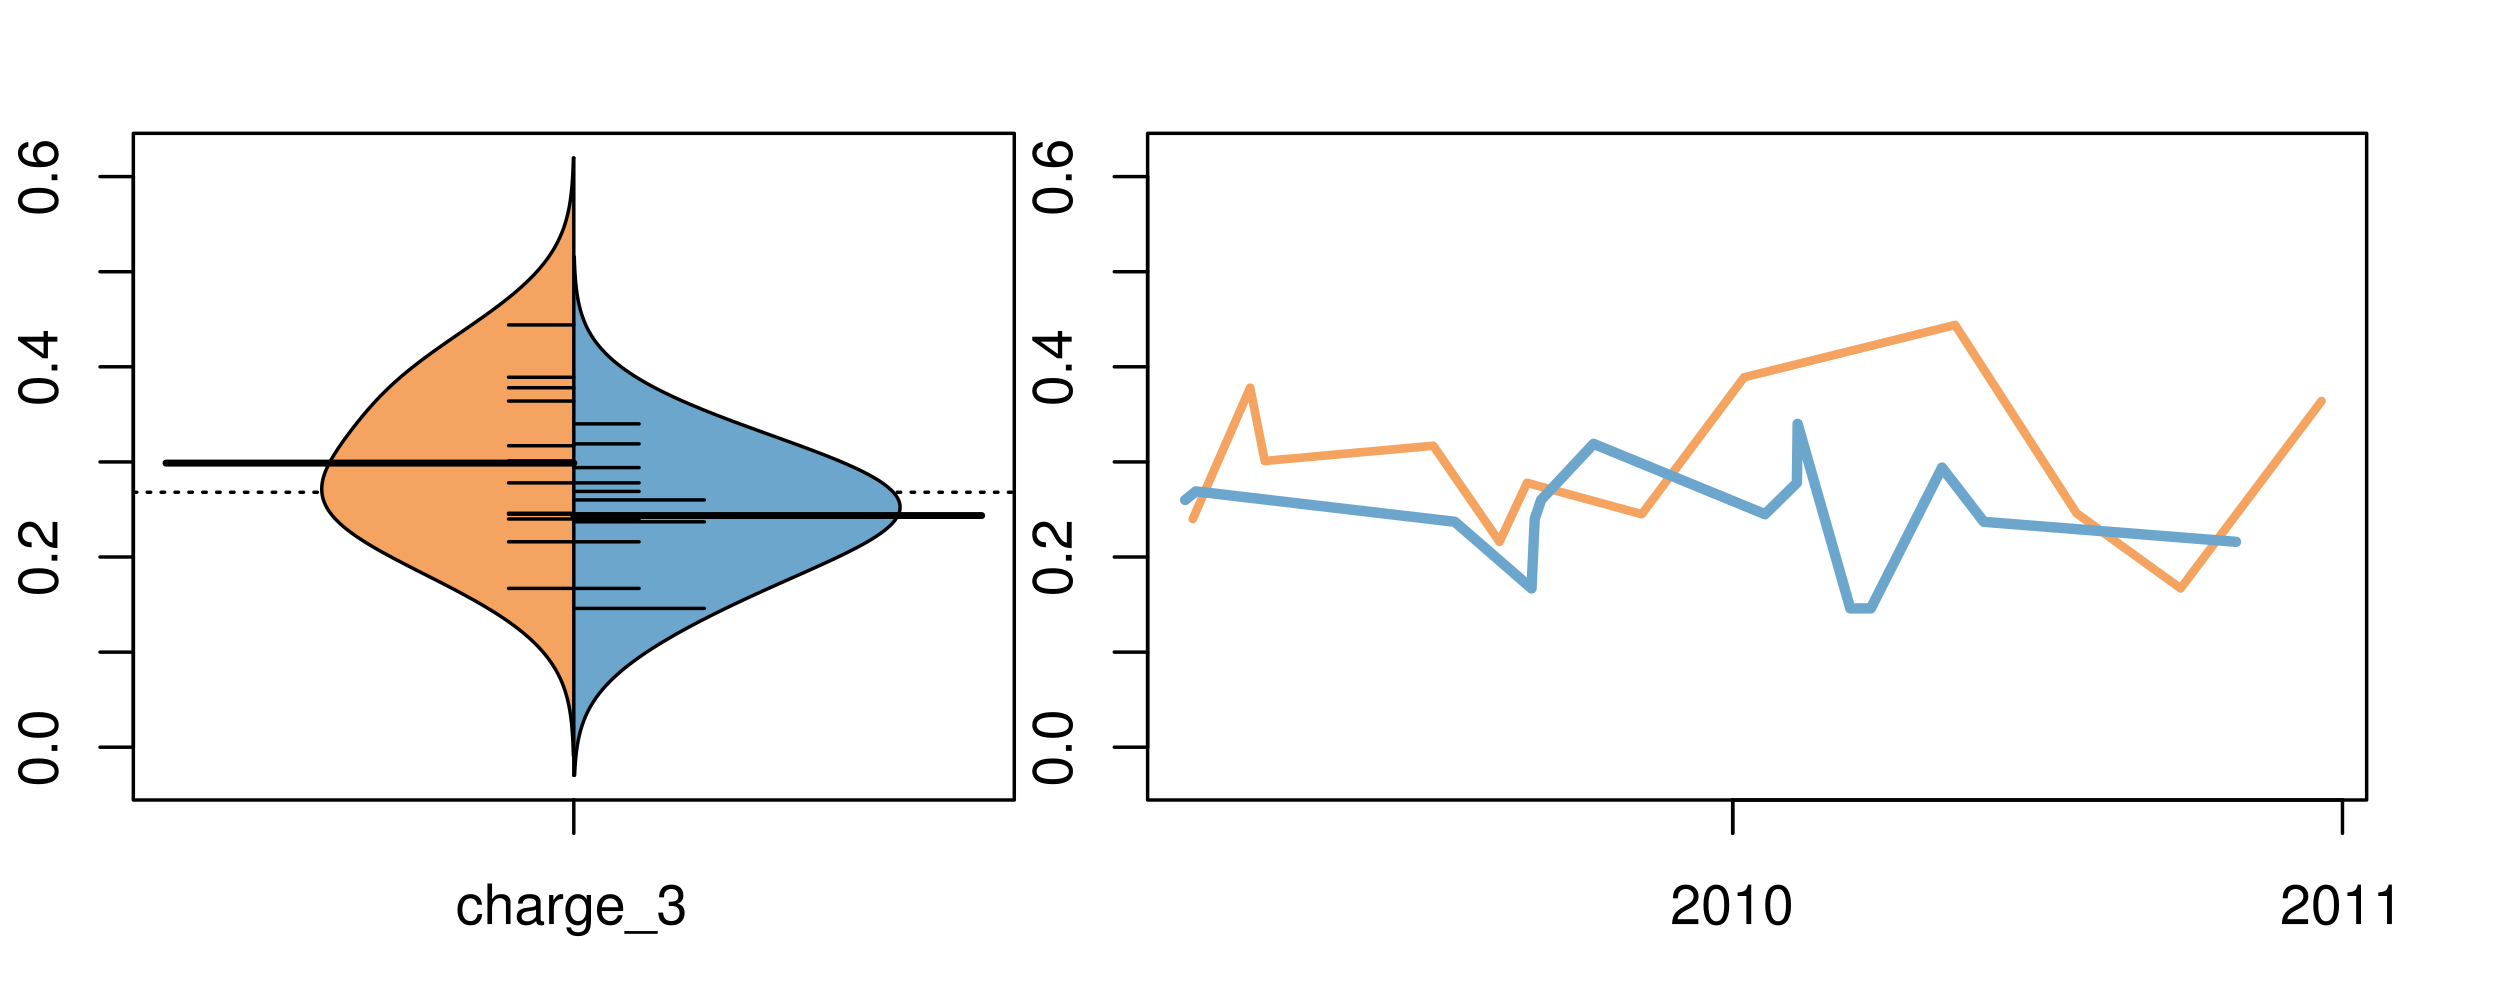 <?xml version="1.0" encoding="UTF-8"?>
<svg xmlns="http://www.w3.org/2000/svg" xmlns:xlink="http://www.w3.org/1999/xlink" width="540pt" height="216pt" viewBox="0 0 540 216" version="1.1">
<defs>
<g>
<symbol overflow="visible" id="glyph0-0">
<path style="stroke:none;" d="M -8.516 -3.297 C -8.516 -2.516 -8.156 -1.781 -7.578 -1.344 C -6.828 -0.797 -5.688 -0.516 -4.109 -0.516 C -1.25 -0.516 0.281 -1.469 0.281 -3.297 C 0.281 -5.094 -1.25 -6.078 -4.047 -6.078 C -5.703 -6.078 -6.797 -5.812 -7.578 -5.25 C -8.172 -4.812 -8.516 -4.109 -8.516 -3.297 Z M -7.578 -3.297 C -7.578 -4.438 -6.422 -5 -4.141 -5 C -1.734 -5 -0.594 -4.453 -0.594 -3.281 C -0.594 -2.156 -1.781 -1.594 -4.109 -1.594 C -6.438 -1.594 -7.578 -2.156 -7.578 -3.297 Z M -7.578 -3.297 "/>
</symbol>
<symbol overflow="visible" id="glyph0-1">
<path style="stroke:none;" d="M -1.25 -2.297 L -1.25 -1.047 L 0 -1.047 L 0 -2.297 Z M -1.25 -2.297 "/>
</symbol>
<symbol overflow="visible" id="glyph0-2">
<path style="stroke:none;" d="M -1.047 -6.078 L -1.047 -1.594 C -1.734 -1.703 -2.188 -2.094 -2.797 -3.125 L -3.438 -4.328 C -4.094 -5.516 -4.969 -6.125 -6.016 -6.125 C -6.719 -6.125 -7.375 -5.844 -7.844 -5.344 C -8.297 -4.844 -8.516 -4.219 -8.516 -3.406 C -8.516 -2.328 -8.125 -1.531 -7.406 -1.062 C -6.953 -0.75 -6.422 -0.625 -5.562 -0.594 L -5.562 -1.656 C -6.125 -1.688 -6.484 -1.766 -6.75 -1.906 C -7.266 -2.188 -7.578 -2.734 -7.578 -3.375 C -7.578 -4.328 -6.906 -5.047 -5.984 -5.047 C -5.312 -5.047 -4.734 -4.656 -4.312 -3.906 L -3.688 -2.797 C -2.672 -1.016 -1.875 -0.5 0 -0.406 L 0 -6.078 Z M -1.047 -6.078 "/>
</symbol>
<symbol overflow="visible" id="glyph0-3">
<path style="stroke:none;" d="M -2.047 -3.922 L 0 -3.922 L 0 -4.984 L -2.047 -4.984 L -2.047 -6.234 L -2.984 -6.234 L -2.984 -4.984 L -8.516 -4.984 L -8.516 -4.203 L -3.156 -0.344 L -2.047 -0.344 Z M -2.984 -3.922 L -2.984 -1.266 L -6.703 -3.922 Z M -2.984 -3.922 "/>
</symbol>
<symbol overflow="visible" id="glyph0-4">
<path style="stroke:none;" d="M -6.281 -5.969 C -7.688 -5.766 -8.516 -4.859 -8.516 -3.562 C -8.516 -2.625 -8.047 -1.781 -7.297 -1.281 C -6.469 -0.75 -5.422 -0.516 -3.875 -0.516 C -2.453 -0.516 -1.531 -0.734 -0.781 -1.234 C -0.094 -1.688 0.281 -2.438 0.281 -3.375 C 0.281 -4.984 -0.922 -6.156 -2.594 -6.156 C -4.172 -6.156 -5.297 -5.078 -5.297 -3.547 C -5.297 -2.719 -4.969 -2.047 -4.344 -1.594 C -6.422 -1.609 -7.578 -2.281 -7.578 -3.484 C -7.578 -4.234 -7.109 -4.75 -6.281 -4.922 Z M -4.359 -3.422 C -4.359 -4.438 -3.641 -5.078 -2.516 -5.078 C -1.438 -5.078 -0.656 -4.359 -0.656 -3.391 C -0.656 -2.406 -1.469 -1.656 -2.562 -1.656 C -3.625 -1.656 -4.359 -2.375 -4.359 -3.422 Z M -4.359 -3.422 "/>
</symbol>
<symbol overflow="visible" id="glyph0-5">
<path style="stroke:none;" d="M -8.75 -5.938 L -8.75 -4.938 L -5.5 -4.938 C -6.125 -4.531 -6.469 -3.859 -6.469 -3.016 C -6.469 -1.375 -5.156 -0.312 -3.156 -0.312 C -1.031 -0.312 0.281 -1.359 0.281 -3.047 C 0.281 -3.906 -0.047 -4.516 -0.828 -5.047 L 0 -5.047 L 0 -5.938 Z M -5.531 -3.188 C -5.531 -4.266 -4.578 -4.938 -3.078 -4.938 C -1.625 -4.938 -0.656 -4.25 -0.656 -3.188 C -0.656 -2.094 -1.625 -1.359 -3.094 -1.359 C -4.562 -1.359 -5.531 -2.094 -5.531 -3.188 Z M -5.531 -3.188 "/>
</symbol>
<symbol overflow="visible" id="glyph0-6">
<path style="stroke:none;" d="M -6.281 -3.094 L -6.281 -2.047 L -7.266 -2.047 C -7.688 -2.047 -7.906 -2.297 -7.906 -2.75 C -7.906 -2.828 -7.906 -2.875 -7.891 -3.094 L -8.719 -3.094 C -8.766 -2.875 -8.781 -2.734 -8.781 -2.531 C -8.781 -1.609 -8.25 -1.062 -7.359 -1.062 L -6.281 -1.062 L -6.281 -0.219 L -5.469 -0.219 L -5.469 -1.062 L 0 -1.062 L 0 -2.047 L -5.469 -2.047 L -5.469 -3.094 Z M -6.281 -3.094 "/>
</symbol>
<symbol overflow="visible" id="glyph0-7">
<path style="stroke:none;" d="M 1.516 -6.938 L 1.516 0.266 L 2.109 0.266 L 2.109 -6.938 Z M 1.516 -6.938 "/>
</symbol>
<symbol overflow="visible" id="glyph0-8">
<path style="stroke:none;" d="M -6.469 -3.266 C -6.469 -1.5 -5.203 -0.438 -3.094 -0.438 C -0.984 -0.438 0.281 -1.484 0.281 -3.281 C 0.281 -5.047 -0.984 -6.125 -3.047 -6.125 C -5.219 -6.125 -6.469 -5.078 -6.469 -3.266 Z M -5.547 -3.281 C -5.547 -4.406 -4.625 -5.078 -3.062 -5.078 C -1.578 -5.078 -0.641 -4.375 -0.641 -3.281 C -0.641 -2.156 -1.578 -1.469 -3.094 -1.469 C -4.609 -1.469 -5.547 -2.156 -5.547 -3.281 Z M -5.547 -3.281 "/>
</symbol>
<symbol overflow="visible" id="glyph0-9">
<path style="stroke:none;" d="M -8.75 -1.828 L -8.75 -0.812 L 0 -0.812 L 0 -1.828 Z M -8.75 -1.828 "/>
</symbol>
<symbol overflow="visible" id="glyph0-10">
<path style="stroke:none;" d="M 0 -3.422 L -6.281 -5.828 L -6.281 -4.703 L -1.188 -2.922 L -6.281 -1.25 L -6.281 -0.125 L 0 -2.328 Z M 0 -3.422 "/>
</symbol>
<symbol overflow="visible" id="glyph0-11">
<path style="stroke:none;" d="M -0.594 -6.422 C -0.562 -6.312 -0.562 -6.266 -0.562 -6.203 C -0.562 -5.859 -0.75 -5.656 -1.062 -5.656 L -4.75 -5.656 C -5.875 -5.656 -6.469 -4.844 -6.469 -3.297 C -6.469 -2.391 -6.203 -1.625 -5.734 -1.219 C -5.406 -0.922 -5.047 -0.797 -4.422 -0.781 L -4.422 -1.781 C -5.203 -1.875 -5.547 -2.328 -5.547 -3.266 C -5.547 -4.156 -5.203 -4.672 -4.609 -4.672 L -4.344 -4.672 C -3.922 -4.672 -3.75 -4.422 -3.641 -3.625 C -3.469 -2.203 -3.422 -1.984 -3.266 -1.609 C -2.969 -0.875 -2.406 -0.5 -1.578 -0.5 C -0.438 -0.5 0.281 -1.297 0.281 -2.562 C 0.281 -3.359 0 -4 -0.641 -4.703 C -0.016 -4.781 0.281 -5.094 0.281 -5.734 C 0.281 -5.938 0.25 -6.094 0.172 -6.422 Z M -1.984 -4.672 C -1.641 -4.672 -1.438 -4.578 -1.156 -4.266 C -0.797 -3.859 -0.594 -3.375 -0.594 -2.781 C -0.594 -2 -0.969 -1.547 -1.609 -1.547 C -2.266 -1.547 -2.609 -1.984 -2.766 -3.062 C -2.906 -4.109 -2.953 -4.328 -3.109 -4.672 Z M -1.984 -4.672 "/>
</symbol>
<symbol overflow="visible" id="glyph0-12">
<path style="stroke:none;" d="M 0 -5.781 L -6.281 -5.781 L -6.281 -4.781 L -2.719 -4.781 C -1.438 -4.781 -0.594 -4.109 -0.594 -3.078 C -0.594 -2.281 -1.078 -1.781 -1.844 -1.781 L -6.281 -1.781 L -6.281 -0.781 L -1.438 -0.781 C -0.391 -0.781 0.281 -1.562 0.281 -2.781 C 0.281 -3.703 -0.047 -4.297 -0.875 -4.891 L 0 -4.891 Z M 0 -5.781 "/>
</symbol>
<symbol overflow="visible" id="glyph0-13">
<path style="stroke:none;" d="M -2.812 -6.156 C -3.766 -6.156 -4.344 -6.078 -4.812 -5.906 C -5.844 -5.5 -6.469 -4.531 -6.469 -3.359 C -6.469 -1.609 -5.125 -0.484 -3.062 -0.484 C -1 -0.484 0.281 -1.578 0.281 -3.344 C 0.281 -4.781 -0.547 -5.766 -1.906 -6.031 L -1.906 -5.016 C -1.078 -4.734 -0.641 -4.172 -0.641 -3.375 C -0.641 -2.734 -0.938 -2.203 -1.469 -1.859 C -1.828 -1.625 -2.188 -1.531 -2.812 -1.531 Z M -3.625 -1.547 C -4.781 -1.625 -5.547 -2.344 -5.547 -3.344 C -5.547 -4.328 -4.734 -5.094 -3.703 -5.094 C -3.672 -5.094 -3.641 -5.094 -3.625 -5.078 Z M -3.625 -1.547 "/>
</symbol>
<symbol overflow="visible" id="glyph1-0">
<path style="stroke:none;" d="M 5.656 -4.172 C 5.609 -4.781 5.469 -5.188 5.234 -5.531 C 4.797 -6.125 4.047 -6.469 3.172 -6.469 C 1.469 -6.469 0.375 -5.125 0.375 -3.031 C 0.375 -1.016 1.453 0.281 3.156 0.281 C 4.656 0.281 5.609 -0.625 5.719 -2.156 L 4.719 -2.156 C 4.547 -1.156 4.031 -0.641 3.188 -0.641 C 2.078 -0.641 1.422 -1.547 1.422 -3.031 C 1.422 -4.609 2.062 -5.547 3.156 -5.547 C 4 -5.547 4.531 -5.047 4.641 -4.172 Z M 5.656 -4.172 "/>
</symbol>
<symbol overflow="visible" id="glyph1-1">
<path style="stroke:none;" d="M 0.844 -8.75 L 0.844 0 L 1.844 0 L 1.844 -3.469 C 1.844 -4.75 2.516 -5.594 3.547 -5.594 C 3.859 -5.594 4.188 -5.484 4.422 -5.297 C 4.719 -5.094 4.844 -4.797 4.844 -4.359 L 4.844 0 L 5.828 0 L 5.828 -4.75 C 5.828 -5.812 5.078 -6.469 3.859 -6.469 C 2.969 -6.469 2.422 -6.188 1.844 -5.422 L 1.844 -8.75 Z M 0.844 -8.75 "/>
</symbol>
<symbol overflow="visible" id="glyph1-2">
<path style="stroke:none;" d="M 6.422 -0.594 C 6.312 -0.562 6.266 -0.562 6.203 -0.562 C 5.859 -0.562 5.656 -0.75 5.656 -1.062 L 5.656 -4.75 C 5.656 -5.875 4.844 -6.469 3.297 -6.469 C 2.391 -6.469 1.625 -6.203 1.219 -5.734 C 0.922 -5.406 0.797 -5.047 0.781 -4.422 L 1.781 -4.422 C 1.875 -5.203 2.328 -5.547 3.266 -5.547 C 4.156 -5.547 4.672 -5.203 4.672 -4.609 L 4.672 -4.344 C 4.672 -3.922 4.422 -3.75 3.625 -3.641 C 2.203 -3.469 1.984 -3.422 1.609 -3.266 C 0.875 -2.969 0.5 -2.406 0.5 -1.578 C 0.5 -0.438 1.297 0.281 2.562 0.281 C 3.359 0.281 4 0 4.703 -0.641 C 4.781 -0.016 5.094 0.281 5.734 0.281 C 5.938 0.281 6.094 0.25 6.422 0.172 Z M 4.672 -1.984 C 4.672 -1.641 4.578 -1.438 4.266 -1.156 C 3.859 -0.797 3.375 -0.594 2.781 -0.594 C 2 -0.594 1.547 -0.969 1.547 -1.609 C 1.547 -2.266 1.984 -2.609 3.062 -2.766 C 4.109 -2.906 4.328 -2.953 4.672 -3.109 Z M 4.672 -1.984 "/>
</symbol>
<symbol overflow="visible" id="glyph1-3">
<path style="stroke:none;" d="M 0.828 -6.281 L 0.828 0 L 1.844 0 L 1.844 -3.266 C 1.844 -4.156 2.062 -4.75 2.547 -5.094 C 2.859 -5.328 3.156 -5.406 3.859 -5.406 L 3.859 -6.438 C 3.688 -6.453 3.594 -6.469 3.469 -6.469 C 2.812 -6.469 2.328 -6.078 1.75 -5.141 L 1.75 -6.281 Z M 0.828 -6.281 "/>
</symbol>
<symbol overflow="visible" id="glyph1-4">
<path style="stroke:none;" d="M 4.938 -6.281 L 4.938 -5.375 C 4.438 -6.125 3.828 -6.469 3.031 -6.469 C 1.422 -6.469 0.344 -5.078 0.344 -3.031 C 0.344 -2 0.625 -1.156 1.141 -0.562 C 1.609 -0.031 2.281 0.281 2.938 0.281 C 3.734 0.281 4.281 -0.062 4.844 -0.859 L 4.844 -0.531 C 4.844 0.328 4.734 0.844 4.484 1.188 C 4.219 1.562 3.703 1.781 3.094 1.781 C 2.641 1.781 2.234 1.656 1.953 1.438 C 1.734 1.266 1.625 1.094 1.578 0.719 L 0.547 0.719 C 0.656 1.906 1.578 2.609 3.062 2.609 C 4 2.609 4.797 2.312 5.203 1.812 C 5.688 1.234 5.875 0.438 5.875 -1.031 L 5.875 -6.281 Z M 3.125 -5.547 C 4.219 -5.547 4.844 -4.625 4.844 -3.062 C 4.844 -1.562 4.203 -0.641 3.141 -0.641 C 2.047 -0.641 1.391 -1.578 1.391 -3.094 C 1.391 -4.609 2.062 -5.547 3.125 -5.547 Z M 3.125 -5.547 "/>
</symbol>
<symbol overflow="visible" id="glyph1-5">
<path style="stroke:none;" d="M 6.156 -2.812 C 6.156 -3.766 6.078 -4.344 5.906 -4.812 C 5.5 -5.844 4.531 -6.469 3.359 -6.469 C 1.609 -6.469 0.484 -5.125 0.484 -3.062 C 0.484 -1 1.578 0.281 3.344 0.281 C 4.781 0.281 5.766 -0.547 6.031 -1.906 L 5.016 -1.906 C 4.734 -1.078 4.172 -0.641 3.375 -0.641 C 2.734 -0.641 2.203 -0.938 1.859 -1.469 C 1.625 -1.828 1.531 -2.188 1.531 -2.812 Z M 1.547 -3.625 C 1.625 -4.781 2.344 -5.547 3.344 -5.547 C 4.328 -5.547 5.094 -4.734 5.094 -3.703 C 5.094 -3.672 5.094 -3.641 5.078 -3.625 Z M 1.547 -3.625 "/>
</symbol>
<symbol overflow="visible" id="glyph1-6">
<path style="stroke:none;" d="M 6.938 1.516 L -0.266 1.516 L -0.266 2.109 L 6.938 2.109 Z M 6.938 1.516 "/>
</symbol>
<symbol overflow="visible" id="glyph1-7">
<path style="stroke:none;" d="M 2.656 -3.906 L 3.234 -3.906 C 4.391 -3.906 4.984 -3.391 4.984 -2.359 C 4.984 -1.297 4.328 -0.656 3.234 -0.656 C 2.078 -0.656 1.516 -1.234 1.438 -2.469 L 0.391 -2.469 C 0.438 -1.781 0.547 -1.344 0.75 -0.953 C 1.188 -0.141 2.031 0.281 3.188 0.281 C 4.938 0.281 6.078 -0.766 6.078 -2.375 C 6.078 -3.453 5.656 -4.062 4.625 -4.406 C 5.422 -4.719 5.812 -5.312 5.812 -6.172 C 5.812 -7.625 4.844 -8.516 3.234 -8.516 C 1.516 -8.516 0.594 -7.578 0.562 -5.766 L 1.625 -5.766 C 1.625 -6.281 1.688 -6.562 1.812 -6.828 C 2.047 -7.297 2.578 -7.578 3.234 -7.578 C 4.172 -7.578 4.734 -7.031 4.734 -6.125 C 4.734 -5.531 4.531 -5.172 4.062 -4.984 C 3.766 -4.859 3.391 -4.812 2.656 -4.797 Z M 2.656 -3.906 "/>
</symbol>
<symbol overflow="visible" id="glyph1-8">
<path style="stroke:none;" d="M 6.078 -1.047 L 1.594 -1.047 C 1.703 -1.734 2.094 -2.188 3.125 -2.797 L 4.328 -3.438 C 5.516 -4.094 6.125 -4.969 6.125 -6.016 C 6.125 -6.719 5.844 -7.375 5.344 -7.844 C 4.844 -8.297 4.219 -8.516 3.406 -8.516 C 2.328 -8.516 1.531 -8.125 1.062 -7.406 C 0.75 -6.953 0.625 -6.422 0.594 -5.562 L 1.656 -5.562 C 1.688 -6.125 1.766 -6.484 1.906 -6.75 C 2.188 -7.266 2.734 -7.578 3.375 -7.578 C 4.328 -7.578 5.047 -6.906 5.047 -5.984 C 5.047 -5.312 4.656 -4.734 3.906 -4.312 L 2.797 -3.688 C 1.016 -2.672 0.5 -1.875 0.406 0 L 6.078 0 Z M 6.078 -1.047 "/>
</symbol>
<symbol overflow="visible" id="glyph1-9">
<path style="stroke:none;" d="M 3.297 -8.516 C 2.516 -8.516 1.781 -8.156 1.344 -7.578 C 0.797 -6.828 0.516 -5.688 0.516 -4.109 C 0.516 -1.25 1.469 0.281 3.297 0.281 C 5.094 0.281 6.078 -1.25 6.078 -4.047 C 6.078 -5.703 5.812 -6.797 5.25 -7.578 C 4.812 -8.172 4.109 -8.516 3.297 -8.516 Z M 3.297 -7.578 C 4.438 -7.578 5 -6.422 5 -4.141 C 5 -1.734 4.453 -0.594 3.281 -0.594 C 2.156 -0.594 1.594 -1.781 1.594 -4.109 C 1.594 -6.438 2.156 -7.578 3.297 -7.578 Z M 3.297 -7.578 "/>
</symbol>
<symbol overflow="visible" id="glyph1-10">
<path style="stroke:none;" d="M 3.109 -6.062 L 3.109 0 L 4.156 0 L 4.156 -8.516 L 3.469 -8.516 C 3.094 -7.203 2.859 -7.016 1.219 -6.812 L 1.219 -6.062 Z M 3.109 -6.062 "/>
</symbol>
</g>
<clipPath id="clip1">
  <path d="M 28.801 28.801 L 220.086 28.801 L 220.086 173.801 L 28.801 173.801 Z M 28.801 28.801 "/>
</clipPath>
<clipPath id="clip2">
  <path d="M 247.887 28.801 L 512.199 28.801 L 512.199 173.801 L 247.887 173.801 Z M 247.887 28.801 "/>
</clipPath>
<clipPath id="clip3">
  <path d="M 233.484 14.398 L 526.598 14.398 L 526.598 188.199 L 233.484 188.199 Z M 233.484 14.398 "/>
</clipPath>
<clipPath id="clip4">
  <path d="M 247.887 28.801 L 512.199 28.801 L 512.199 173.801 L 247.887 173.801 Z M 247.887 28.801 "/>
</clipPath>
</defs>
<g id="surface546">
<path style="fill:none;stroke-width:0.75;stroke-linecap:round;stroke-linejoin:round;stroke:rgb(0%,0%,0%);stroke-opacity:1;stroke-miterlimit:10;" d="M 28.801 172.801 L 219.086 172.801 L 219.086 28.801 L 28.801 28.801 L 28.801 172.801 "/>
<path style="fill:none;stroke-width:0.75;stroke-linecap:round;stroke-linejoin:round;stroke:rgb(0%,0%,0%);stroke-opacity:1;stroke-miterlimit:10;" d="M 28.801 161.402 L 28.801 38.141 "/>
<path style="fill:none;stroke-width:0.75;stroke-linecap:round;stroke-linejoin:round;stroke:rgb(0%,0%,0%);stroke-opacity:1;stroke-miterlimit:10;" d="M 28.801 161.402 L 21.602 161.402 "/>
<path style="fill:none;stroke-width:0.75;stroke-linecap:round;stroke-linejoin:round;stroke:rgb(0%,0%,0%);stroke-opacity:1;stroke-miterlimit:10;" d="M 28.801 140.859 L 21.602 140.859 "/>
<path style="fill:none;stroke-width:0.75;stroke-linecap:round;stroke-linejoin:round;stroke:rgb(0%,0%,0%);stroke-opacity:1;stroke-miterlimit:10;" d="M 28.801 120.316 L 21.602 120.316 "/>
<path style="fill:none;stroke-width:0.75;stroke-linecap:round;stroke-linejoin:round;stroke:rgb(0%,0%,0%);stroke-opacity:1;stroke-miterlimit:10;" d="M 28.801 99.773 L 21.602 99.773 "/>
<path style="fill:none;stroke-width:0.75;stroke-linecap:round;stroke-linejoin:round;stroke:rgb(0%,0%,0%);stroke-opacity:1;stroke-miterlimit:10;" d="M 28.801 79.23 L 21.602 79.23 "/>
<path style="fill:none;stroke-width:0.75;stroke-linecap:round;stroke-linejoin:round;stroke:rgb(0%,0%,0%);stroke-opacity:1;stroke-miterlimit:10;" d="M 28.801 58.688 L 21.602 58.688 "/>
<path style="fill:none;stroke-width:0.75;stroke-linecap:round;stroke-linejoin:round;stroke:rgb(0%,0%,0%);stroke-opacity:1;stroke-miterlimit:10;" d="M 28.801 38.141 L 21.602 38.141 "/>
<g style="fill:rgb(0%,0%,0%);fill-opacity:1;">
  <use xlink:href="#glyph0-0" x="12.396" y="169.902"/>
  <use xlink:href="#glyph0-1" x="12.396" y="163.23"/>
  <use xlink:href="#glyph0-0" x="12.396" y="159.895"/>
</g>
<g style="fill:rgb(0%,0%,0%);fill-opacity:1;">
  <use xlink:href="#glyph0-0" x="12.396" y="128.816"/>
  <use xlink:href="#glyph0-1" x="12.396" y="122.145"/>
  <use xlink:href="#glyph0-2" x="12.396" y="118.809"/>
</g>
<g style="fill:rgb(0%,0%,0%);fill-opacity:1;">
  <use xlink:href="#glyph0-0" x="12.396" y="87.73"/>
  <use xlink:href="#glyph0-1" x="12.396" y="81.059"/>
  <use xlink:href="#glyph0-3" x="12.396" y="77.723"/>
</g>
<g style="fill:rgb(0%,0%,0%);fill-opacity:1;">
  <use xlink:href="#glyph0-0" x="12.396" y="46.641"/>
  <use xlink:href="#glyph0-1" x="12.396" y="39.969"/>
  <use xlink:href="#glyph0-4" x="12.396" y="36.633"/>
</g>
<path style="fill:none;stroke-width:0.75;stroke-linecap:round;stroke-linejoin:round;stroke:rgb(0%,0%,0%);stroke-opacity:1;stroke-miterlimit:10;" d="M 123.941 172.801 L 123.941 172.801 "/>
<path style="fill:none;stroke-width:0.75;stroke-linecap:round;stroke-linejoin:round;stroke:rgb(0%,0%,0%);stroke-opacity:1;stroke-miterlimit:10;" d="M 123.941 172.801 L 123.941 180 "/>
<g style="fill:rgb(0%,0%,0%);fill-opacity:1;">
  <use xlink:href="#glyph1-0" x="98.441" y="199.596"/>
  <use xlink:href="#glyph1-1" x="104.441" y="199.596"/>
  <use xlink:href="#glyph1-2" x="111.113" y="199.596"/>
  <use xlink:href="#glyph1-3" x="117.785" y="199.596"/>
  <use xlink:href="#glyph1-4" x="121.781" y="199.596"/>
  <use xlink:href="#glyph1-5" x="128.453" y="199.596"/>
  <use xlink:href="#glyph1-6" x="135.125" y="199.596"/>
  <use xlink:href="#glyph1-7" x="141.797" y="199.596"/>
</g>
<g clip-path="url(#clip1)" clip-rule="nonzero">
<path style="fill:none;stroke-width:0.75;stroke-linecap:round;stroke-linejoin:round;stroke:rgb(0%,0%,0%);stroke-opacity:1;stroke-dasharray:0.75,2.25;stroke-miterlimit:10;" d="M 28.801 106.324 L 219.086 106.324 "/>
<path style=" stroke:none;fill-rule:nonzero;fill:rgb(95.686%,64.314%,37.647%);fill-opacity:1;" d="M 123.941 34.133 L 123.848 34.133 L 123.84 34.387 L 123.832 34.637 L 123.828 34.891 L 123.82 35.145 L 123.812 35.395 L 123.801 35.648 L 123.793 35.902 L 123.785 36.152 L 123.773 36.406 L 123.766 36.656 L 123.742 37.164 L 123.73 37.414 L 123.715 37.668 L 123.703 37.922 L 123.688 38.172 L 123.656 38.68 L 123.641 38.93 L 123.621 39.184 L 123.605 39.434 L 123.566 39.941 L 123.543 40.191 L 123.523 40.445 L 123.5 40.699 L 123.473 40.949 L 123.449 41.203 L 123.422 41.457 L 123.395 41.707 L 123.363 41.961 L 123.332 42.211 L 123.27 42.719 L 123.234 42.969 L 123.199 43.223 L 123.16 43.477 L 123.121 43.727 L 123.035 44.234 L 122.992 44.484 L 122.945 44.738 L 122.898 44.988 L 122.848 45.242 L 122.793 45.496 L 122.738 45.746 L 122.684 46 L 122.625 46.254 L 122.562 46.504 L 122.438 47.012 L 122.367 47.262 L 122.297 47.516 L 122.227 47.766 L 122.148 48.02 L 122.074 48.273 L 121.992 48.523 L 121.91 48.777 L 121.824 49.031 L 121.734 49.281 L 121.645 49.535 L 121.547 49.789 L 121.449 50.039 L 121.352 50.293 L 121.246 50.543 L 121.141 50.797 L 121.027 51.051 L 120.914 51.301 L 120.68 51.809 L 120.555 52.059 L 120.297 52.566 L 120.16 52.816 L 120.023 53.07 L 119.883 53.32 L 119.738 53.574 L 119.59 53.828 L 119.434 54.078 L 119.281 54.332 L 119.117 54.586 L 118.953 54.836 L 118.785 55.09 L 118.613 55.344 L 118.438 55.594 L 118.258 55.848 L 118.074 56.098 L 117.691 56.605 L 117.492 56.855 L 117.293 57.109 L 117.09 57.363 L 116.879 57.613 L 116.668 57.867 L 116.449 58.121 L 116.227 58.371 L 116 58.625 L 115.773 58.875 L 115.539 59.129 L 115.301 59.383 L 115.059 59.633 L 114.812 59.887 L 114.562 60.141 L 114.309 60.391 L 114.051 60.645 L 113.789 60.898 L 113.52 61.148 L 113.25 61.402 L 112.977 61.652 L 112.699 61.906 L 112.418 62.16 L 112.129 62.41 L 111.84 62.664 L 111.547 62.918 L 111.254 63.168 L 110.953 63.422 L 110.648 63.676 L 110.34 63.926 L 110.031 64.18 L 109.719 64.43 L 109.398 64.684 L 109.082 64.938 L 108.758 65.188 L 108.102 65.695 L 107.77 65.945 L 107.438 66.199 L 107.098 66.453 L 106.758 66.703 L 106.418 66.957 L 106.074 67.207 L 105.727 67.461 L 105.375 67.715 L 105.027 67.965 L 104.672 68.219 L 104.32 68.473 L 103.965 68.723 L 103.246 69.23 L 102.887 69.48 L 102.523 69.734 L 102.164 69.984 L 101.801 70.238 L 101.434 70.492 L 101.07 70.742 L 100.703 70.996 L 100.34 71.25 L 99.973 71.5 L 99.238 72.008 L 98.871 72.258 L 98.504 72.512 L 98.141 72.762 L 97.773 73.016 L 97.41 73.27 L 97.043 73.52 L 96.316 74.027 L 95.957 74.277 L 95.594 74.531 L 95.238 74.785 L 94.879 75.035 L 94.523 75.289 L 94.168 75.539 L 93.812 75.793 L 93.461 76.047 L 93.113 76.297 L 92.766 76.551 L 92.422 76.805 L 92.078 77.055 L 91.738 77.309 L 91.398 77.559 L 91.062 77.812 L 90.73 78.066 L 90.398 78.316 L 90.07 78.57 L 89.746 78.824 L 89.422 79.074 L 89.102 79.328 L 88.785 79.582 L 88.469 79.832 L 88.16 80.086 L 87.852 80.336 L 87.242 80.844 L 86.945 81.094 L 86.648 81.348 L 86.355 81.602 L 86.066 81.852 L 85.777 82.105 L 85.496 82.359 L 85.215 82.609 L 84.938 82.863 L 84.664 83.113 L 84.391 83.367 L 84.121 83.621 L 83.855 83.871 L 83.594 84.125 L 83.336 84.379 L 83.078 84.629 L 82.824 84.883 L 82.574 85.137 L 82.324 85.387 L 82.078 85.641 L 81.836 85.891 L 81.594 86.145 L 81.355 86.398 L 81.121 86.648 L 80.887 86.902 L 80.656 87.156 L 80.43 87.406 L 79.977 87.914 L 79.754 88.164 L 79.535 88.418 L 79.316 88.668 L 79.102 88.922 L 78.883 89.176 L 78.672 89.426 L 78.25 89.934 L 78.043 90.184 L 77.836 90.438 L 77.633 90.691 L 77.426 90.941 L 77.227 91.195 L 77.023 91.445 L 76.824 91.699 L 76.629 91.953 L 76.43 92.203 L 76.039 92.711 L 75.848 92.961 L 75.465 93.469 L 75.277 93.719 L 75.086 93.973 L 74.902 94.223 L 74.715 94.477 L 74.531 94.73 L 74.348 94.98 L 73.988 95.488 L 73.812 95.738 L 73.461 96.246 L 73.289 96.496 L 73.117 96.75 L 72.949 97 L 72.781 97.254 L 72.617 97.508 L 72.457 97.758 L 72.297 98.012 L 72.141 98.266 L 71.988 98.516 L 71.836 98.77 L 71.688 99.023 L 71.543 99.273 L 71.402 99.527 L 71.266 99.777 L 71 100.285 L 70.875 100.535 L 70.754 100.789 L 70.637 101.043 L 70.523 101.293 L 70.414 101.547 L 70.312 101.801 L 70.215 102.051 L 70.121 102.305 L 70.035 102.555 L 69.953 102.809 L 69.879 103.062 L 69.809 103.312 L 69.746 103.566 L 69.691 103.82 L 69.641 104.07 L 69.562 104.578 L 69.535 104.828 L 69.516 105.082 L 69.504 105.332 L 69.496 105.586 L 69.5 105.84 L 69.512 106.09 L 69.527 106.344 L 69.559 106.598 L 69.59 106.848 L 69.637 107.102 L 69.691 107.355 L 69.75 107.605 L 69.824 107.859 L 69.902 108.109 L 69.996 108.363 L 70.094 108.617 L 70.203 108.867 L 70.32 109.121 L 70.445 109.375 L 70.586 109.625 L 70.727 109.879 L 70.887 110.133 L 71.055 110.383 L 71.23 110.637 L 71.414 110.887 L 71.609 111.141 L 71.816 111.395 L 72.027 111.645 L 72.488 112.152 L 72.734 112.402 L 72.988 112.656 L 73.25 112.91 L 73.523 113.16 L 73.801 113.414 L 74.094 113.664 L 74.391 113.918 L 74.699 114.172 L 75.02 114.422 L 75.344 114.676 L 75.68 114.93 L 76.02 115.18 L 76.371 115.434 L 76.73 115.688 L 77.098 115.938 L 77.473 116.191 L 77.852 116.441 L 78.246 116.695 L 78.637 116.949 L 79.043 117.199 L 79.453 117.453 L 79.871 117.707 L 80.293 117.957 L 80.719 118.211 L 81.156 118.465 L 81.594 118.715 L 82.039 118.969 L 82.488 119.219 L 83.402 119.727 L 83.867 119.977 L 84.805 120.484 L 85.281 120.734 L 85.762 120.988 L 86.242 121.238 L 87.211 121.746 L 87.699 121.996 L 88.684 122.504 L 89.18 122.754 L 89.672 123.008 L 90.168 123.262 L 90.668 123.512 L 91.164 123.766 L 91.66 124.016 L 92.16 124.27 L 92.656 124.523 L 93.156 124.773 L 94.148 125.281 L 94.641 125.531 L 95.137 125.785 L 95.625 126.039 L 96.117 126.289 L 96.605 126.543 L 97.09 126.793 L 97.574 127.047 L 98.055 127.301 L 98.535 127.551 L 99.012 127.805 L 99.484 128.059 L 99.953 128.309 L 100.422 128.562 L 100.883 128.816 L 101.344 129.066 L 101.801 129.32 L 102.25 129.57 L 102.699 129.824 L 103.141 130.078 L 103.582 130.328 L 104.02 130.582 L 104.445 130.836 L 104.875 131.086 L 105.711 131.594 L 106.125 131.844 L 106.531 132.098 L 106.934 132.348 L 107.723 132.855 L 108.105 133.105 L 108.488 133.359 L 108.863 133.613 L 109.234 133.863 L 109.602 134.117 L 109.961 134.371 L 110.316 134.621 L 110.664 134.875 L 111.008 135.125 L 111.344 135.379 L 111.676 135.633 L 112.004 135.883 L 112.324 136.137 L 112.641 136.391 L 112.949 136.641 L 113.254 136.895 L 113.551 137.148 L 113.844 137.398 L 114.133 137.652 L 114.414 137.902 L 114.691 138.156 L 114.961 138.41 L 115.227 138.66 L 115.488 138.914 L 115.992 139.418 L 116.234 139.672 L 116.473 139.926 L 116.707 140.176 L 116.934 140.43 L 117.156 140.68 L 117.375 140.934 L 117.59 141.188 L 117.793 141.438 L 117.996 141.691 L 118.195 141.945 L 118.387 142.195 L 118.578 142.449 L 118.758 142.703 L 118.938 142.953 L 119.109 143.207 L 119.281 143.457 L 119.445 143.711 L 119.605 143.965 L 119.762 144.215 L 120.059 144.723 L 120.203 144.973 L 120.344 145.227 L 120.477 145.48 L 120.605 145.73 L 120.734 145.984 L 120.859 146.234 L 121.094 146.742 L 121.207 146.992 L 121.418 147.5 L 121.523 147.75 L 121.621 148.004 L 121.715 148.258 L 121.809 148.508 L 121.895 148.762 L 121.98 149.012 L 122.066 149.266 L 122.145 149.52 L 122.223 149.77 L 122.297 150.023 L 122.367 150.277 L 122.438 150.527 L 122.57 151.035 L 122.633 151.285 L 122.691 151.539 L 122.75 151.789 L 122.805 152.043 L 122.855 152.297 L 122.906 152.547 L 122.957 152.801 L 123.004 153.055 L 123.047 153.305 L 123.133 153.812 L 123.172 154.062 L 123.211 154.316 L 123.246 154.566 L 123.281 154.82 L 123.312 155.074 L 123.348 155.324 L 123.375 155.578 L 123.406 155.832 L 123.434 156.082 L 123.461 156.336 L 123.484 156.59 L 123.508 156.84 L 123.531 157.094 L 123.555 157.344 L 123.594 157.852 L 123.613 158.102 L 123.633 158.355 L 123.648 158.609 L 123.668 158.859 L 123.684 159.113 L 123.695 159.367 L 123.711 159.617 L 123.723 159.871 L 123.738 160.121 L 123.762 160.629 L 123.77 160.879 L 123.781 161.133 L 123.789 161.387 L 123.801 161.637 L 123.816 162.145 L 123.824 162.395 L 123.832 162.648 L 123.84 162.898 L 123.844 163.152 L 123.941 163.152 Z M 123.941 34.133 "/>
<path style="fill:none;stroke-width:0.75;stroke-linecap:round;stroke-linejoin:round;stroke:rgb(0%,0%,0%);stroke-opacity:1;stroke-miterlimit:10;" d="M 123.941 34.133 L 123.848 34.133 L 123.84 34.387 L 123.832 34.637 L 123.828 34.891 L 123.82 35.145 L 123.812 35.395 L 123.801 35.648 L 123.793 35.902 L 123.785 36.152 L 123.773 36.406 L 123.766 36.656 L 123.742 37.164 L 123.73 37.414 L 123.715 37.668 L 123.703 37.922 L 123.688 38.172 L 123.656 38.68 L 123.641 38.93 L 123.621 39.184 L 123.605 39.434 L 123.566 39.941 L 123.543 40.191 L 123.523 40.445 L 123.5 40.699 L 123.473 40.949 L 123.449 41.203 L 123.422 41.457 L 123.395 41.707 L 123.363 41.961 L 123.332 42.211 L 123.27 42.719 L 123.234 42.969 L 123.199 43.223 L 123.16 43.477 L 123.121 43.727 L 123.035 44.234 L 122.992 44.484 L 122.945 44.738 L 122.898 44.988 L 122.848 45.242 L 122.793 45.496 L 122.738 45.746 L 122.684 46 L 122.625 46.254 L 122.562 46.504 L 122.438 47.012 L 122.367 47.262 L 122.297 47.516 L 122.227 47.766 L 122.148 48.02 L 122.074 48.273 L 121.992 48.523 L 121.91 48.777 L 121.824 49.031 L 121.734 49.281 L 121.645 49.535 L 121.547 49.789 L 121.449 50.039 L 121.352 50.293 L 121.246 50.543 L 121.141 50.797 L 121.027 51.051 L 120.914 51.301 L 120.68 51.809 L 120.555 52.059 L 120.297 52.566 L 120.16 52.816 L 120.023 53.07 L 119.883 53.32 L 119.738 53.574 L 119.59 53.828 L 119.434 54.078 L 119.281 54.332 L 119.117 54.586 L 118.953 54.836 L 118.785 55.09 L 118.613 55.344 L 118.438 55.594 L 118.258 55.848 L 118.074 56.098 L 117.691 56.605 L 117.492 56.855 L 117.293 57.109 L 117.09 57.363 L 116.879 57.613 L 116.668 57.867 L 116.449 58.121 L 116.227 58.371 L 116 58.625 L 115.773 58.875 L 115.539 59.129 L 115.301 59.383 L 115.059 59.633 L 114.812 59.887 L 114.562 60.141 L 114.309 60.391 L 114.051 60.645 L 113.789 60.898 L 113.52 61.148 L 113.25 61.402 L 112.977 61.652 L 112.699 61.906 L 112.418 62.16 L 112.129 62.41 L 111.84 62.664 L 111.547 62.918 L 111.254 63.168 L 110.953 63.422 L 110.648 63.676 L 110.34 63.926 L 110.031 64.18 L 109.719 64.43 L 109.398 64.684 L 109.082 64.938 L 108.758 65.188 L 108.102 65.695 L 107.77 65.945 L 107.438 66.199 L 107.098 66.453 L 106.758 66.703 L 106.418 66.957 L 106.074 67.207 L 105.727 67.461 L 105.375 67.715 L 105.027 67.965 L 104.672 68.219 L 104.32 68.473 L 103.965 68.723 L 103.246 69.23 L 102.887 69.48 L 102.523 69.734 L 102.164 69.984 L 101.801 70.238 L 101.434 70.492 L 101.07 70.742 L 100.703 70.996 L 100.34 71.25 L 99.973 71.5 L 99.238 72.008 L 98.871 72.258 L 98.504 72.512 L 98.141 72.762 L 97.773 73.016 L 97.41 73.27 L 97.043 73.52 L 96.316 74.027 L 95.957 74.277 L 95.594 74.531 L 95.238 74.785 L 94.879 75.035 L 94.523 75.289 L 94.168 75.539 L 93.812 75.793 L 93.461 76.047 L 93.113 76.297 L 92.766 76.551 L 92.422 76.805 L 92.078 77.055 L 91.738 77.309 L 91.398 77.559 L 91.062 77.812 L 90.73 78.066 L 90.398 78.316 L 90.07 78.57 L 89.746 78.824 L 89.422 79.074 L 89.102 79.328 L 88.785 79.582 L 88.469 79.832 L 88.16 80.086 L 87.852 80.336 L 87.242 80.844 L 86.945 81.094 L 86.648 81.348 L 86.355 81.602 L 86.066 81.852 L 85.777 82.105 L 85.496 82.359 L 85.215 82.609 L 84.938 82.863 L 84.664 83.113 L 84.391 83.367 L 84.121 83.621 L 83.855 83.871 L 83.594 84.125 L 83.336 84.379 L 83.078 84.629 L 82.824 84.883 L 82.574 85.137 L 82.324 85.387 L 82.078 85.641 L 81.836 85.891 L 81.594 86.145 L 81.355 86.398 L 81.121 86.648 L 80.887 86.902 L 80.656 87.156 L 80.43 87.406 L 79.977 87.914 L 79.754 88.164 L 79.535 88.418 L 79.316 88.668 L 79.102 88.922 L 78.883 89.176 L 78.672 89.426 L 78.25 89.934 L 78.043 90.184 L 77.836 90.438 L 77.633 90.691 L 77.426 90.941 L 77.227 91.195 L 77.023 91.445 L 76.824 91.699 L 76.629 91.953 L 76.43 92.203 L 76.039 92.711 L 75.848 92.961 L 75.465 93.469 L 75.277 93.719 L 75.086 93.973 L 74.902 94.223 L 74.715 94.477 L 74.531 94.73 L 74.348 94.98 L 73.988 95.488 L 73.812 95.738 L 73.461 96.246 L 73.289 96.496 L 73.117 96.75 L 72.949 97 L 72.781 97.254 L 72.617 97.508 L 72.457 97.758 L 72.297 98.012 L 72.141 98.266 L 71.988 98.516 L 71.836 98.77 L 71.688 99.023 L 71.543 99.273 L 71.402 99.527 L 71.266 99.777 L 71 100.285 L 70.875 100.535 L 70.754 100.789 L 70.637 101.043 L 70.523 101.293 L 70.414 101.547 L 70.312 101.801 L 70.215 102.051 L 70.121 102.305 L 70.035 102.555 L 69.953 102.809 L 69.879 103.062 L 69.809 103.312 L 69.746 103.566 L 69.691 103.82 L 69.641 104.07 L 69.562 104.578 L 69.535 104.828 L 69.516 105.082 L 69.504 105.332 L 69.496 105.586 L 69.5 105.84 L 69.512 106.09 L 69.527 106.344 L 69.559 106.598 L 69.59 106.848 L 69.637 107.102 L 69.691 107.355 L 69.75 107.605 L 69.824 107.859 L 69.902 108.109 L 69.996 108.363 L 70.094 108.617 L 70.203 108.867 L 70.32 109.121 L 70.445 109.375 L 70.586 109.625 L 70.727 109.879 L 70.887 110.133 L 71.055 110.383 L 71.23 110.637 L 71.414 110.887 L 71.609 111.141 L 71.816 111.395 L 72.027 111.645 L 72.488 112.152 L 72.734 112.402 L 72.988 112.656 L 73.25 112.91 L 73.523 113.16 L 73.801 113.414 L 74.094 113.664 L 74.391 113.918 L 74.699 114.172 L 75.02 114.422 L 75.344 114.676 L 75.68 114.93 L 76.02 115.18 L 76.371 115.434 L 76.73 115.688 L 77.098 115.938 L 77.473 116.191 L 77.852 116.441 L 78.246 116.695 L 78.637 116.949 L 79.043 117.199 L 79.453 117.453 L 79.871 117.707 L 80.293 117.957 L 80.719 118.211 L 81.156 118.465 L 81.594 118.715 L 82.039 118.969 L 82.488 119.219 L 83.402 119.727 L 83.867 119.977 L 84.805 120.484 L 85.281 120.734 L 85.762 120.988 L 86.242 121.238 L 87.211 121.746 L 87.699 121.996 L 88.684 122.504 L 89.18 122.754 L 89.672 123.008 L 90.168 123.262 L 90.668 123.512 L 91.164 123.766 L 91.66 124.016 L 92.16 124.27 L 92.656 124.523 L 93.156 124.773 L 94.148 125.281 L 94.641 125.531 L 95.137 125.785 L 95.625 126.039 L 96.117 126.289 L 96.605 126.543 L 97.09 126.793 L 97.574 127.047 L 98.055 127.301 L 98.535 127.551 L 99.012 127.805 L 99.484 128.059 L 99.953 128.309 L 100.422 128.562 L 100.883 128.816 L 101.344 129.066 L 101.801 129.32 L 102.25 129.57 L 102.699 129.824 L 103.141 130.078 L 103.582 130.328 L 104.02 130.582 L 104.445 130.836 L 104.875 131.086 L 105.711 131.594 L 106.125 131.844 L 106.531 132.098 L 106.934 132.348 L 107.723 132.855 L 108.105 133.105 L 108.488 133.359 L 108.863 133.613 L 109.234 133.863 L 109.602 134.117 L 109.961 134.371 L 110.316 134.621 L 110.664 134.875 L 111.008 135.125 L 111.344 135.379 L 111.676 135.633 L 112.004 135.883 L 112.324 136.137 L 112.641 136.391 L 112.949 136.641 L 113.254 136.895 L 113.551 137.148 L 113.844 137.398 L 114.133 137.652 L 114.414 137.902 L 114.691 138.156 L 114.961 138.41 L 115.227 138.66 L 115.488 138.914 L 115.992 139.418 L 116.234 139.672 L 116.473 139.926 L 116.707 140.176 L 116.934 140.43 L 117.156 140.68 L 117.375 140.934 L 117.59 141.188 L 117.793 141.438 L 117.996 141.691 L 118.195 141.945 L 118.387 142.195 L 118.578 142.449 L 118.758 142.703 L 118.938 142.953 L 119.109 143.207 L 119.281 143.457 L 119.445 143.711 L 119.605 143.965 L 119.762 144.215 L 120.059 144.723 L 120.203 144.973 L 120.344 145.227 L 120.477 145.48 L 120.605 145.73 L 120.734 145.984 L 120.859 146.234 L 121.094 146.742 L 121.207 146.992 L 121.418 147.5 L 121.523 147.75 L 121.621 148.004 L 121.715 148.258 L 121.809 148.508 L 121.895 148.762 L 121.98 149.012 L 122.066 149.266 L 122.145 149.52 L 122.223 149.77 L 122.297 150.023 L 122.367 150.277 L 122.438 150.527 L 122.57 151.035 L 122.633 151.285 L 122.691 151.539 L 122.75 151.789 L 122.805 152.043 L 122.855 152.297 L 122.906 152.547 L 122.957 152.801 L 123.004 153.055 L 123.047 153.305 L 123.133 153.812 L 123.172 154.062 L 123.211 154.316 L 123.246 154.566 L 123.281 154.82 L 123.312 155.074 L 123.348 155.324 L 123.375 155.578 L 123.406 155.832 L 123.434 156.082 L 123.461 156.336 L 123.484 156.59 L 123.508 156.84 L 123.531 157.094 L 123.555 157.344 L 123.594 157.852 L 123.613 158.102 L 123.633 158.355 L 123.648 158.609 L 123.668 158.859 L 123.684 159.113 L 123.695 159.367 L 123.711 159.617 L 123.723 159.871 L 123.738 160.121 L 123.762 160.629 L 123.77 160.879 L 123.781 161.133 L 123.789 161.387 L 123.801 161.637 L 123.816 162.145 L 123.824 162.395 L 123.832 162.648 L 123.84 162.898 L 123.844 163.152 L 123.941 163.152 "/>
<path style=" stroke:none;fill-rule:nonzero;fill:rgb(42.353%,65.098%,80.392%);fill-opacity:1;" d="M 123.941 167.465 L 124.113 167.465 L 124.121 167.246 L 124.191 165.934 L 124.207 165.715 L 124.219 165.496 L 124.234 165.277 L 124.25 165.055 L 124.266 164.836 L 124.285 164.617 L 124.301 164.398 L 124.359 163.742 L 124.453 162.867 L 124.477 162.645 L 124.531 162.207 L 124.562 161.988 L 124.59 161.77 L 124.621 161.551 L 124.762 160.676 L 124.801 160.453 L 124.84 160.234 L 124.969 159.578 L 125.062 159.141 L 125.164 158.703 L 125.273 158.266 L 125.332 158.043 L 125.391 157.824 L 125.516 157.387 L 125.582 157.168 L 125.793 156.512 L 125.949 156.074 L 126.031 155.855 L 126.113 155.633 L 126.285 155.195 L 126.375 154.977 L 126.469 154.758 L 126.566 154.539 L 126.77 154.102 L 126.98 153.664 L 127.094 153.441 L 127.207 153.223 L 127.328 153.004 L 127.445 152.785 L 127.57 152.566 L 127.828 152.129 L 128.102 151.691 L 128.242 151.473 L 128.387 151.254 L 128.535 151.031 L 128.688 150.812 L 129 150.375 L 129.164 150.156 L 129.332 149.938 L 129.676 149.5 L 130.035 149.062 L 130.223 148.844 L 130.41 148.621 L 130.605 148.402 L 131.004 147.965 L 131.418 147.527 L 131.848 147.09 L 132.07 146.871 L 132.297 146.652 L 132.527 146.43 L 132.758 146.211 L 132.996 145.992 L 133.238 145.773 L 133.484 145.555 L 133.984 145.117 L 134.242 144.898 L 134.504 144.68 L 134.77 144.461 L 135.039 144.242 L 135.312 144.02 L 135.59 143.801 L 135.871 143.582 L 136.156 143.363 L 136.445 143.145 L 136.738 142.926 L 137.035 142.707 L 137.637 142.27 L 137.945 142.051 L 138.258 141.832 L 138.574 141.609 L 138.891 141.391 L 139.539 140.953 L 140.203 140.516 L 140.539 140.297 L 140.879 140.078 L 141.223 139.859 L 141.57 139.641 L 141.922 139.418 L 142.633 138.98 L 142.992 138.762 L 143.355 138.543 L 143.723 138.324 L 144.465 137.887 L 144.84 137.668 L 145.219 137.449 L 145.602 137.23 L 145.988 137.008 L 146.375 136.789 L 146.766 136.57 L 147.555 136.133 L 147.957 135.914 L 148.355 135.695 L 149.168 135.258 L 149.582 135.039 L 149.992 134.82 L 150.41 134.598 L 151.246 134.16 L 152.098 133.723 L 152.957 133.285 L 153.824 132.848 L 154.262 132.629 L 154.703 132.406 L 155.145 132.188 L 155.59 131.969 L 156.938 131.312 L 157.391 131.094 L 158.305 130.656 L 159.227 130.219 L 159.691 129.996 L 160.156 129.777 L 161.094 129.34 L 162.039 128.902 L 163.469 128.246 L 164.43 127.809 L 164.91 127.586 L 165.879 127.148 L 168.32 126.055 L 169.305 125.617 L 169.793 125.395 L 170.777 124.957 L 171.273 124.738 L 173.242 123.863 L 173.73 123.645 L 174.223 123.426 L 174.711 123.207 L 175.199 122.984 L 175.688 122.766 L 177.141 122.109 L 177.621 121.891 L 178.098 121.672 L 178.578 121.453 L 179.051 121.234 L 179.988 120.797 L 180.453 120.574 L 181.375 120.137 L 181.828 119.918 L 182.277 119.699 L 182.723 119.48 L 183.164 119.262 L 183.602 119.043 L 184.461 118.605 L 184.879 118.387 L 185.293 118.164 L 185.703 117.945 L 186.105 117.727 L 186.5 117.508 L 186.891 117.289 L 187.273 117.07 L 188.016 116.633 L 188.727 116.195 L 189.066 115.973 L 189.406 115.754 L 190.047 115.316 L 190.352 115.098 L 190.652 114.879 L 190.938 114.66 L 191.219 114.441 L 191.484 114.223 L 191.742 114.004 L 191.992 113.785 L 192.227 113.562 L 192.453 113.344 L 192.664 113.125 L 192.871 112.906 L 193.238 112.469 L 193.402 112.25 L 193.559 112.031 L 193.699 111.812 L 193.832 111.594 L 193.949 111.375 L 194.051 111.152 L 194.145 110.934 L 194.223 110.715 L 194.289 110.496 L 194.34 110.277 L 194.383 110.059 L 194.402 109.84 L 194.418 109.621 L 194.414 109.402 L 194.402 109.184 L 194.371 108.961 L 194.328 108.742 L 194.273 108.523 L 194.203 108.305 L 194.121 108.086 L 194.023 107.867 L 193.914 107.648 L 193.785 107.43 L 193.652 107.211 L 193.496 106.992 L 193.336 106.773 L 193.152 106.551 L 192.965 106.332 L 192.758 106.113 L 192.539 105.895 L 192.309 105.676 L 192.062 105.457 L 191.809 105.238 L 191.535 105.02 L 191.258 104.801 L 190.656 104.363 L 190.332 104.141 L 190.008 103.922 L 189.66 103.703 L 189.309 103.484 L 188.941 103.266 L 188.566 103.047 L 188.176 102.828 L 187.777 102.609 L 187.371 102.391 L 186.949 102.172 L 186.523 101.949 L 185.641 101.512 L 185.18 101.293 L 184.715 101.074 L 184.238 100.855 L 183.754 100.637 L 183.262 100.418 L 182.762 100.199 L 182.254 99.98 L 181.742 99.762 L 181.219 99.539 L 180.691 99.32 L 180.156 99.102 L 179.07 98.664 L 178.512 98.445 L 177.957 98.227 L 176.824 97.789 L 175.676 97.352 L 175.094 97.129 L 174.508 96.91 L 173.328 96.473 L 172.734 96.254 L 171.539 95.816 L 170.336 95.379 L 169.73 95.16 L 169.125 94.938 L 168.52 94.719 L 167.91 94.5 L 167.305 94.281 L 166.695 94.062 L 166.09 93.844 L 165.48 93.625 L 163.059 92.75 L 162.457 92.527 L 161.855 92.309 L 160.66 91.871 L 159.473 91.434 L 158.883 91.215 L 158.297 90.996 L 157.133 90.559 L 156.559 90.34 L 155.984 90.117 L 155.414 89.898 L 154.848 89.68 L 153.73 89.242 L 153.176 89.023 L 152.629 88.805 L 151.543 88.367 L 151.008 88.148 L 150.48 87.926 L 149.953 87.707 L 148.922 87.27 L 147.906 86.832 L 147.414 86.613 L 146.918 86.395 L 146.434 86.176 L 145.953 85.957 L 145.477 85.738 L 145.008 85.516 L 144.543 85.297 L 144.086 85.078 L 143.633 84.859 L 142.75 84.422 L 141.891 83.984 L 141.055 83.547 L 140.648 83.328 L 140.246 83.105 L 139.852 82.887 L 139.461 82.668 L 139.078 82.449 L 138.699 82.23 L 138.328 82.012 L 137.965 81.793 L 137.605 81.574 L 137.254 81.355 L 136.906 81.137 L 136.57 80.914 L 136.234 80.695 L 135.586 80.258 L 134.961 79.82 L 134.66 79.602 L 134.363 79.383 L 134.07 79.164 L 133.785 78.945 L 133.504 78.727 L 133.234 78.504 L 132.961 78.285 L 132.445 77.848 L 132.195 77.629 L 131.949 77.41 L 131.711 77.191 L 131.477 76.973 L 131.246 76.754 L 130.801 76.316 L 130.59 76.094 L 130.379 75.875 L 130.18 75.656 L 129.977 75.438 L 129.785 75.219 L 129.598 75 L 129.414 74.781 L 129.234 74.562 L 129.059 74.344 L 128.723 73.906 L 128.562 73.684 L 128.406 73.465 L 128.254 73.246 L 128.105 73.027 L 127.961 72.809 L 127.82 72.59 L 127.684 72.371 L 127.551 72.152 L 127.422 71.934 L 127.297 71.715 L 127.176 71.492 L 127.059 71.273 L 126.832 70.836 L 126.621 70.398 L 126.52 70.18 L 126.422 69.961 L 126.328 69.742 L 126.148 69.305 L 126.062 69.082 L 125.898 68.645 L 125.82 68.426 L 125.672 67.988 L 125.602 67.77 L 125.469 67.332 L 125.406 67.113 L 125.348 66.895 L 125.289 66.672 L 125.23 66.453 L 125.176 66.234 L 125.023 65.578 L 124.977 65.359 L 124.848 64.703 L 124.809 64.48 L 124.73 64.043 L 124.66 63.605 L 124.566 62.949 L 124.484 62.293 L 124.457 62.07 L 124.363 61.195 L 124.305 60.539 L 124.289 60.32 L 124.27 60.102 L 124.254 59.883 L 124.238 59.66 L 124.223 59.441 L 124.211 59.223 L 124.195 59.004 L 124.125 57.691 L 124.117 57.469 L 124.105 57.25 L 124.059 55.938 L 124.055 55.719 L 124.047 55.5 L 123.941 55.5 Z M 123.941 167.465 "/>
<path style="fill:none;stroke-width:0.75;stroke-linecap:round;stroke-linejoin:round;stroke:rgb(0%,0%,0%);stroke-opacity:1;stroke-miterlimit:10;" d="M 123.941 167.465 L 124.113 167.465 L 124.121 167.246 L 124.191 165.934 L 124.207 165.715 L 124.219 165.496 L 124.234 165.277 L 124.25 165.055 L 124.266 164.836 L 124.285 164.617 L 124.301 164.398 L 124.359 163.742 L 124.453 162.867 L 124.477 162.645 L 124.531 162.207 L 124.562 161.988 L 124.59 161.77 L 124.621 161.551 L 124.762 160.676 L 124.801 160.453 L 124.84 160.234 L 124.969 159.578 L 125.062 159.141 L 125.164 158.703 L 125.273 158.266 L 125.332 158.043 L 125.391 157.824 L 125.516 157.387 L 125.582 157.168 L 125.793 156.512 L 125.949 156.074 L 126.031 155.855 L 126.113 155.633 L 126.285 155.195 L 126.375 154.977 L 126.469 154.758 L 126.566 154.539 L 126.77 154.102 L 126.98 153.664 L 127.094 153.441 L 127.207 153.223 L 127.328 153.004 L 127.445 152.785 L 127.57 152.566 L 127.828 152.129 L 128.102 151.691 L 128.242 151.473 L 128.387 151.254 L 128.535 151.031 L 128.688 150.812 L 129 150.375 L 129.164 150.156 L 129.332 149.938 L 129.676 149.5 L 130.035 149.062 L 130.223 148.844 L 130.41 148.621 L 130.605 148.402 L 131.004 147.965 L 131.418 147.527 L 131.848 147.09 L 132.07 146.871 L 132.297 146.652 L 132.527 146.43 L 132.758 146.211 L 132.996 145.992 L 133.238 145.773 L 133.484 145.555 L 133.984 145.117 L 134.242 144.898 L 134.504 144.68 L 134.77 144.461 L 135.039 144.242 L 135.312 144.02 L 135.59 143.801 L 135.871 143.582 L 136.156 143.363 L 136.445 143.145 L 136.738 142.926 L 137.035 142.707 L 137.637 142.27 L 137.945 142.051 L 138.258 141.832 L 138.574 141.609 L 138.891 141.391 L 139.539 140.953 L 140.203 140.516 L 140.539 140.297 L 140.879 140.078 L 141.223 139.859 L 141.57 139.641 L 141.922 139.418 L 142.633 138.98 L 142.992 138.762 L 143.355 138.543 L 143.723 138.324 L 144.465 137.887 L 144.84 137.668 L 145.219 137.449 L 145.602 137.23 L 145.988 137.008 L 146.375 136.789 L 146.766 136.57 L 147.555 136.133 L 147.957 135.914 L 148.355 135.695 L 149.168 135.258 L 149.582 135.039 L 149.992 134.82 L 150.41 134.598 L 151.246 134.16 L 152.098 133.723 L 152.957 133.285 L 153.824 132.848 L 154.262 132.629 L 154.703 132.406 L 155.145 132.188 L 155.59 131.969 L 156.938 131.312 L 157.391 131.094 L 158.305 130.656 L 159.227 130.219 L 159.691 129.996 L 160.156 129.777 L 161.094 129.34 L 162.039 128.902 L 163.469 128.246 L 164.43 127.809 L 164.91 127.586 L 165.879 127.148 L 168.32 126.055 L 169.305 125.617 L 169.793 125.395 L 170.777 124.957 L 171.273 124.738 L 173.242 123.863 L 173.73 123.645 L 174.223 123.426 L 174.711 123.207 L 175.199 122.984 L 175.688 122.766 L 177.141 122.109 L 177.621 121.891 L 178.098 121.672 L 178.578 121.453 L 179.051 121.234 L 179.988 120.797 L 180.453 120.574 L 181.375 120.137 L 181.828 119.918 L 182.277 119.699 L 182.723 119.48 L 183.164 119.262 L 183.602 119.043 L 184.461 118.605 L 184.879 118.387 L 185.293 118.164 L 185.703 117.945 L 186.105 117.727 L 186.5 117.508 L 186.891 117.289 L 187.273 117.07 L 188.016 116.633 L 188.727 116.195 L 189.066 115.973 L 189.406 115.754 L 190.047 115.316 L 190.352 115.098 L 190.652 114.879 L 190.938 114.66 L 191.219 114.441 L 191.484 114.223 L 191.742 114.004 L 191.992 113.785 L 192.227 113.562 L 192.453 113.344 L 192.664 113.125 L 192.871 112.906 L 193.238 112.469 L 193.402 112.25 L 193.559 112.031 L 193.699 111.812 L 193.832 111.594 L 193.949 111.375 L 194.051 111.152 L 194.145 110.934 L 194.223 110.715 L 194.289 110.496 L 194.34 110.277 L 194.383 110.059 L 194.402 109.84 L 194.418 109.621 L 194.414 109.402 L 194.402 109.184 L 194.371 108.961 L 194.328 108.742 L 194.273 108.523 L 194.203 108.305 L 194.121 108.086 L 194.023 107.867 L 193.914 107.648 L 193.785 107.43 L 193.652 107.211 L 193.496 106.992 L 193.336 106.773 L 193.152 106.551 L 192.965 106.332 L 192.758 106.113 L 192.539 105.895 L 192.309 105.676 L 192.062 105.457 L 191.809 105.238 L 191.535 105.02 L 191.258 104.801 L 190.656 104.363 L 190.332 104.141 L 190.008 103.922 L 189.66 103.703 L 189.309 103.484 L 188.941 103.266 L 188.566 103.047 L 188.176 102.828 L 187.777 102.609 L 187.371 102.391 L 186.949 102.172 L 186.523 101.949 L 185.641 101.512 L 185.18 101.293 L 184.715 101.074 L 184.238 100.855 L 183.754 100.637 L 183.262 100.418 L 182.762 100.199 L 182.254 99.98 L 181.742 99.762 L 181.219 99.539 L 180.691 99.32 L 180.156 99.102 L 179.07 98.664 L 178.512 98.445 L 177.957 98.227 L 176.824 97.789 L 175.676 97.352 L 175.094 97.129 L 174.508 96.91 L 173.328 96.473 L 172.734 96.254 L 171.539 95.816 L 170.336 95.379 L 169.73 95.16 L 169.125 94.938 L 168.52 94.719 L 167.91 94.5 L 167.305 94.281 L 166.695 94.062 L 166.09 93.844 L 165.48 93.625 L 163.059 92.75 L 162.457 92.527 L 161.855 92.309 L 160.66 91.871 L 159.473 91.434 L 158.883 91.215 L 158.297 90.996 L 157.133 90.559 L 156.559 90.34 L 155.984 90.117 L 155.414 89.898 L 154.848 89.68 L 153.73 89.242 L 153.176 89.023 L 152.629 88.805 L 151.543 88.367 L 151.008 88.148 L 150.48 87.926 L 149.953 87.707 L 148.922 87.27 L 147.906 86.832 L 147.414 86.613 L 146.918 86.395 L 146.434 86.176 L 145.953 85.957 L 145.477 85.738 L 145.008 85.516 L 144.543 85.297 L 144.086 85.078 L 143.633 84.859 L 142.75 84.422 L 141.891 83.984 L 141.055 83.547 L 140.648 83.328 L 140.246 83.105 L 139.852 82.887 L 139.461 82.668 L 139.078 82.449 L 138.699 82.23 L 138.328 82.012 L 137.965 81.793 L 137.605 81.574 L 137.254 81.355 L 136.906 81.137 L 136.57 80.914 L 136.234 80.695 L 135.586 80.258 L 134.961 79.82 L 134.66 79.602 L 134.363 79.383 L 134.07 79.164 L 133.785 78.945 L 133.504 78.727 L 133.234 78.504 L 132.961 78.285 L 132.445 77.848 L 132.195 77.629 L 131.949 77.41 L 131.711 77.191 L 131.477 76.973 L 131.246 76.754 L 130.801 76.316 L 130.59 76.094 L 130.379 75.875 L 130.18 75.656 L 129.977 75.438 L 129.785 75.219 L 129.598 75 L 129.414 74.781 L 129.234 74.562 L 129.059 74.344 L 128.723 73.906 L 128.562 73.684 L 128.406 73.465 L 128.254 73.246 L 128.105 73.027 L 127.961 72.809 L 127.82 72.59 L 127.684 72.371 L 127.551 72.152 L 127.422 71.934 L 127.297 71.715 L 127.176 71.492 L 127.059 71.273 L 126.832 70.836 L 126.621 70.398 L 126.52 70.18 L 126.422 69.961 L 126.328 69.742 L 126.148 69.305 L 126.062 69.082 L 125.898 68.645 L 125.82 68.426 L 125.672 67.988 L 125.602 67.77 L 125.469 67.332 L 125.406 67.113 L 125.348 66.895 L 125.289 66.672 L 125.23 66.453 L 125.176 66.234 L 125.023 65.578 L 124.977 65.359 L 124.848 64.703 L 124.809 64.48 L 124.73 64.043 L 124.66 63.605 L 124.566 62.949 L 124.484 62.293 L 124.457 62.07 L 124.363 61.195 L 124.305 60.539 L 124.289 60.32 L 124.27 60.102 L 124.254 59.883 L 124.238 59.66 L 124.223 59.441 L 124.211 59.223 L 124.195 59.004 L 124.125 57.691 L 124.117 57.469 L 124.105 57.25 L 124.059 55.938 L 124.055 55.719 L 124.047 55.5 L 123.941 55.5 "/>
<path style="fill:none;stroke-width:1.5;stroke-linecap:round;stroke-linejoin:round;stroke:rgb(0%,0%,0%);stroke-opacity:1;stroke-miterlimit:10;" d="M 35.848 100.031 L 123.941 100.031 "/>
<path style="fill:none;stroke-width:1.5;stroke-linecap:round;stroke-linejoin:round;stroke:rgb(0%,0%,0%);stroke-opacity:1;stroke-miterlimit:10;" d="M 123.941 111.359 L 212.039 111.359 "/>
<path style="fill:none;stroke-width:0.75;stroke-linecap:round;stroke-linejoin:round;stroke:rgb(0%,0%,0%);stroke-opacity:1;stroke-miterlimit:10;" d="M 109.848 127.098 L 123.941 127.098 "/>
<path style="fill:none;stroke-width:0.75;stroke-linecap:round;stroke-linejoin:round;stroke:rgb(0%,0%,0%);stroke-opacity:1;stroke-miterlimit:10;" d="M 109.848 117.031 L 123.941 117.031 "/>
<path style="fill:none;stroke-width:0.75;stroke-linecap:round;stroke-linejoin:round;stroke:rgb(0%,0%,0%);stroke-opacity:1;stroke-miterlimit:10;" d="M 109.848 112.098 L 123.941 112.098 "/>
<path style="fill:none;stroke-width:0.75;stroke-linecap:round;stroke-linejoin:round;stroke:rgb(0%,0%,0%);stroke-opacity:1;stroke-miterlimit:10;" d="M 109.848 111.07 L 123.941 111.07 "/>
<path style="fill:none;stroke-width:0.75;stroke-linecap:round;stroke-linejoin:round;stroke:rgb(0%,0%,0%);stroke-opacity:1;stroke-miterlimit:10;" d="M 109.848 110.867 L 123.941 110.867 "/>
<path style="fill:none;stroke-width:0.75;stroke-linecap:round;stroke-linejoin:round;stroke:rgb(0%,0%,0%);stroke-opacity:1;stroke-miterlimit:10;" d="M 109.848 104.293 L 123.941 104.293 "/>
<path style="fill:none;stroke-width:0.75;stroke-linecap:round;stroke-linejoin:round;stroke:rgb(0%,0%,0%);stroke-opacity:1;stroke-miterlimit:10;" d="M 109.848 99.566 L 123.941 99.566 "/>
<path style="fill:none;stroke-width:0.75;stroke-linecap:round;stroke-linejoin:round;stroke:rgb(0%,0%,0%);stroke-opacity:1;stroke-miterlimit:10;" d="M 109.848 96.281 L 123.941 96.281 "/>
<path style="fill:none;stroke-width:0.75;stroke-linecap:round;stroke-linejoin:round;stroke:rgb(0%,0%,0%);stroke-opacity:1;stroke-miterlimit:10;" d="M 109.848 86.625 L 123.941 86.625 "/>
<path style="fill:none;stroke-width:0.75;stroke-linecap:round;stroke-linejoin:round;stroke:rgb(0%,0%,0%);stroke-opacity:1;stroke-miterlimit:10;" d="M 109.848 83.75 L 123.941 83.75 "/>
<path style="fill:none;stroke-width:0.75;stroke-linecap:round;stroke-linejoin:round;stroke:rgb(0%,0%,0%);stroke-opacity:1;stroke-miterlimit:10;" d="M 109.848 81.488 L 123.941 81.488 "/>
<path style="fill:none;stroke-width:0.75;stroke-linecap:round;stroke-linejoin:round;stroke:rgb(0%,0%,0%);stroke-opacity:1;stroke-miterlimit:10;" d="M 109.848 70.191 L 123.941 70.191 "/>
<path style="fill:none;stroke-width:0.75;stroke-linecap:round;stroke-linejoin:round;stroke:rgb(0%,0%,0%);stroke-opacity:1;stroke-miterlimit:10;" d="M 123.941 131.41 L 152.133 131.41 "/>
<path style="fill:none;stroke-width:0.75;stroke-linecap:round;stroke-linejoin:round;stroke:rgb(0%,0%,0%);stroke-opacity:1;stroke-miterlimit:10;" d="M 123.941 127.098 L 138.039 127.098 "/>
<path style="fill:none;stroke-width:0.75;stroke-linecap:round;stroke-linejoin:round;stroke:rgb(0%,0%,0%);stroke-opacity:1;stroke-miterlimit:10;" d="M 123.941 117.031 L 138.039 117.031 "/>
<path style="fill:none;stroke-width:0.75;stroke-linecap:round;stroke-linejoin:round;stroke:rgb(0%,0%,0%);stroke-opacity:1;stroke-miterlimit:10;" d="M 123.941 112.715 L 152.133 112.715 "/>
<path style="fill:none;stroke-width:0.75;stroke-linecap:round;stroke-linejoin:round;stroke:rgb(0%,0%,0%);stroke-opacity:1;stroke-miterlimit:10;" d="M 123.941 112.098 L 138.039 112.098 "/>
<path style="fill:none;stroke-width:0.75;stroke-linecap:round;stroke-linejoin:round;stroke:rgb(0%,0%,0%);stroke-opacity:1;stroke-miterlimit:10;" d="M 123.941 111.07 L 138.039 111.07 "/>
<path style="fill:none;stroke-width:0.75;stroke-linecap:round;stroke-linejoin:round;stroke:rgb(0%,0%,0%);stroke-opacity:1;stroke-miterlimit:10;" d="M 123.941 107.992 L 152.133 107.992 "/>
<path style="fill:none;stroke-width:0.75;stroke-linecap:round;stroke-linejoin:round;stroke:rgb(0%,0%,0%);stroke-opacity:1;stroke-miterlimit:10;" d="M 123.941 106.141 L 138.039 106.141 "/>
<path style="fill:none;stroke-width:0.75;stroke-linecap:round;stroke-linejoin:round;stroke:rgb(0%,0%,0%);stroke-opacity:1;stroke-miterlimit:10;" d="M 123.941 104.293 L 138.039 104.293 "/>
<path style="fill:none;stroke-width:0.75;stroke-linecap:round;stroke-linejoin:round;stroke:rgb(0%,0%,0%);stroke-opacity:1;stroke-miterlimit:10;" d="M 123.941 101.004 L 138.039 101.004 "/>
<path style="fill:none;stroke-width:0.75;stroke-linecap:round;stroke-linejoin:round;stroke:rgb(0%,0%,0%);stroke-opacity:1;stroke-miterlimit:10;" d="M 123.941 95.871 L 138.039 95.871 "/>
<path style="fill:none;stroke-width:0.75;stroke-linecap:round;stroke-linejoin:round;stroke:rgb(0%,0%,0%);stroke-opacity:1;stroke-miterlimit:10;" d="M 123.941 91.555 L 138.039 91.555 "/>
<path style="fill:none;stroke-width:0.75;stroke-linecap:round;stroke-linejoin:round;stroke:rgb(0%,0%,0%);stroke-opacity:1;stroke-miterlimit:10;" d="M 123.941 167.465 L 123.941 34.133 "/>
</g>
<g clip-path="url(#clip2)" clip-rule="nonzero">
<path style="fill:none;stroke-width:1.875;stroke-linecap:round;stroke-linejoin:round;stroke:rgb(95.686%,64.314%,37.647%);stroke-opacity:1;stroke-miterlimit:10;" d="M 257.637 112.098 L 270.035 83.75 L 273.188 99.566 L 309.594 96.281 L 323.895 117.031 L 329.84 104.293 L 354.625 111.07 L 376.723 81.488 L 422.312 70.191 L 448.543 110.867 L 471.012 127.098 L 501.449 86.625 "/>
</g>
<path style="fill:none;stroke-width:0.75;stroke-linecap:round;stroke-linejoin:round;stroke:rgb(0%,0%,0%);stroke-opacity:1;stroke-miterlimit:10;" d="M 374.262 172.801 L 505.977 172.801 "/>
<path style="fill:none;stroke-width:0.75;stroke-linecap:round;stroke-linejoin:round;stroke:rgb(0%,0%,0%);stroke-opacity:1;stroke-miterlimit:10;" d="M 374.262 172.801 L 374.262 180 "/>
<path style="fill:none;stroke-width:0.75;stroke-linecap:round;stroke-linejoin:round;stroke:rgb(0%,0%,0%);stroke-opacity:1;stroke-miterlimit:10;" d="M 374.262 172.801 L 374.262 180 "/>
<path style="fill:none;stroke-width:0.75;stroke-linecap:round;stroke-linejoin:round;stroke:rgb(0%,0%,0%);stroke-opacity:1;stroke-miterlimit:10;" d="M 505.977 172.801 L 505.977 180 "/>
<g style="fill:rgb(0%,0%,0%);fill-opacity:1;">
  <use xlink:href="#glyph1-8" x="360.762" y="199.596"/>
  <use xlink:href="#glyph1-9" x="367.434" y="199.596"/>
  <use xlink:href="#glyph1-10" x="374.105" y="199.596"/>
  <use xlink:href="#glyph1-9" x="380.777" y="199.596"/>
</g>
<g style="fill:rgb(0%,0%,0%);fill-opacity:1;">
  <use xlink:href="#glyph1-8" x="492.477" y="199.596"/>
  <use xlink:href="#glyph1-9" x="499.148" y="199.596"/>
  <use xlink:href="#glyph1-10" x="505.82" y="199.596"/>
  <use xlink:href="#glyph1-10" x="512.492" y="199.596"/>
</g>
<path style="fill:none;stroke-width:0.75;stroke-linecap:round;stroke-linejoin:round;stroke:rgb(0%,0%,0%);stroke-opacity:1;stroke-miterlimit:10;" d="M 247.887 161.402 L 247.887 38.141 "/>
<path style="fill:none;stroke-width:0.75;stroke-linecap:round;stroke-linejoin:round;stroke:rgb(0%,0%,0%);stroke-opacity:1;stroke-miterlimit:10;" d="M 247.887 161.402 L 240.688 161.402 "/>
<path style="fill:none;stroke-width:0.75;stroke-linecap:round;stroke-linejoin:round;stroke:rgb(0%,0%,0%);stroke-opacity:1;stroke-miterlimit:10;" d="M 247.887 140.859 L 240.688 140.859 "/>
<path style="fill:none;stroke-width:0.75;stroke-linecap:round;stroke-linejoin:round;stroke:rgb(0%,0%,0%);stroke-opacity:1;stroke-miterlimit:10;" d="M 247.887 120.316 L 240.688 120.316 "/>
<path style="fill:none;stroke-width:0.75;stroke-linecap:round;stroke-linejoin:round;stroke:rgb(0%,0%,0%);stroke-opacity:1;stroke-miterlimit:10;" d="M 247.887 99.773 L 240.688 99.773 "/>
<path style="fill:none;stroke-width:0.75;stroke-linecap:round;stroke-linejoin:round;stroke:rgb(0%,0%,0%);stroke-opacity:1;stroke-miterlimit:10;" d="M 247.887 79.23 L 240.688 79.23 "/>
<path style="fill:none;stroke-width:0.75;stroke-linecap:round;stroke-linejoin:round;stroke:rgb(0%,0%,0%);stroke-opacity:1;stroke-miterlimit:10;" d="M 247.887 58.688 L 240.688 58.688 "/>
<path style="fill:none;stroke-width:0.75;stroke-linecap:round;stroke-linejoin:round;stroke:rgb(0%,0%,0%);stroke-opacity:1;stroke-miterlimit:10;" d="M 247.887 38.141 L 240.688 38.141 "/>
<g style="fill:rgb(0%,0%,0%);fill-opacity:1;">
  <use xlink:href="#glyph0-0" x="231.482" y="169.902"/>
  <use xlink:href="#glyph0-1" x="231.482" y="163.23"/>
  <use xlink:href="#glyph0-0" x="231.482" y="159.895"/>
</g>
<g style="fill:rgb(0%,0%,0%);fill-opacity:1;">
  <use xlink:href="#glyph0-0" x="231.482" y="128.816"/>
  <use xlink:href="#glyph0-1" x="231.482" y="122.145"/>
  <use xlink:href="#glyph0-2" x="231.482" y="118.809"/>
</g>
<g style="fill:rgb(0%,0%,0%);fill-opacity:1;">
  <use xlink:href="#glyph0-0" x="231.482" y="87.73"/>
  <use xlink:href="#glyph0-1" x="231.482" y="81.059"/>
  <use xlink:href="#glyph0-3" x="231.482" y="77.723"/>
</g>
<g style="fill:rgb(0%,0%,0%);fill-opacity:1;">
  <use xlink:href="#glyph0-0" x="231.482" y="46.641"/>
  <use xlink:href="#glyph0-1" x="231.482" y="39.969"/>
  <use xlink:href="#glyph0-4" x="231.482" y="36.633"/>
</g>
<path style="fill:none;stroke-width:0.75;stroke-linecap:round;stroke-linejoin:round;stroke:rgb(0%,0%,0%);stroke-opacity:1;stroke-miterlimit:10;" d="M 247.887 172.801 L 511.199 172.801 L 511.199 28.801 L 247.887 28.801 L 247.887 172.801 "/>
<g clip-path="url(#clip3)" clip-rule="nonzero">
<g style="fill:rgb(0%,0%,0%);fill-opacity:1;">
  <use xlink:href="#glyph0-5" x="202.682" y="138.301"/>
  <use xlink:href="#glyph0-6" x="202.682" y="131.629"/>
  <use xlink:href="#glyph0-7" x="202.682" y="128.293"/>
  <use xlink:href="#glyph0-8" x="202.682" y="121.621"/>
  <use xlink:href="#glyph0-9" x="202.682" y="114.949"/>
  <use xlink:href="#glyph0-5" x="202.682" y="112.285"/>
  <use xlink:href="#glyph0-1" x="202.682" y="105.613"/>
  <use xlink:href="#glyph0-2" x="202.682" y="102.277"/>
  <use xlink:href="#glyph0-1" x="202.682" y="95.605"/>
  <use xlink:href="#glyph0-10" x="202.682" y="92.27"/>
  <use xlink:href="#glyph0-11" x="202.682" y="86.27"/>
  <use xlink:href="#glyph0-9" x="202.682" y="79.598"/>
  <use xlink:href="#glyph0-12" x="202.682" y="76.934"/>
  <use xlink:href="#glyph0-13" x="202.682" y="70.262"/>
</g>
</g>
<g clip-path="url(#clip4)" clip-rule="nonzero">
<path style="fill:none;stroke-width:2.25;stroke-linecap:round;stroke-linejoin:round;stroke:rgb(42.353%,65.098%,80.392%);stroke-opacity:1;stroke-miterlimit:10;" d="M 256.004 107.992 L 258.293 106.141 L 314.258 112.715 L 330.812 127.098 L 331.496 112.098 L 332.875 107.992 L 344.207 95.871 L 381.242 111.07 L 388.133 104.293 L 388.289 91.555 L 399.664 131.41 L 404.102 131.41 L 419.48 101.004 L 428.504 112.715 L 482.973 117.031 "/>
</g>
</g>
</svg>
